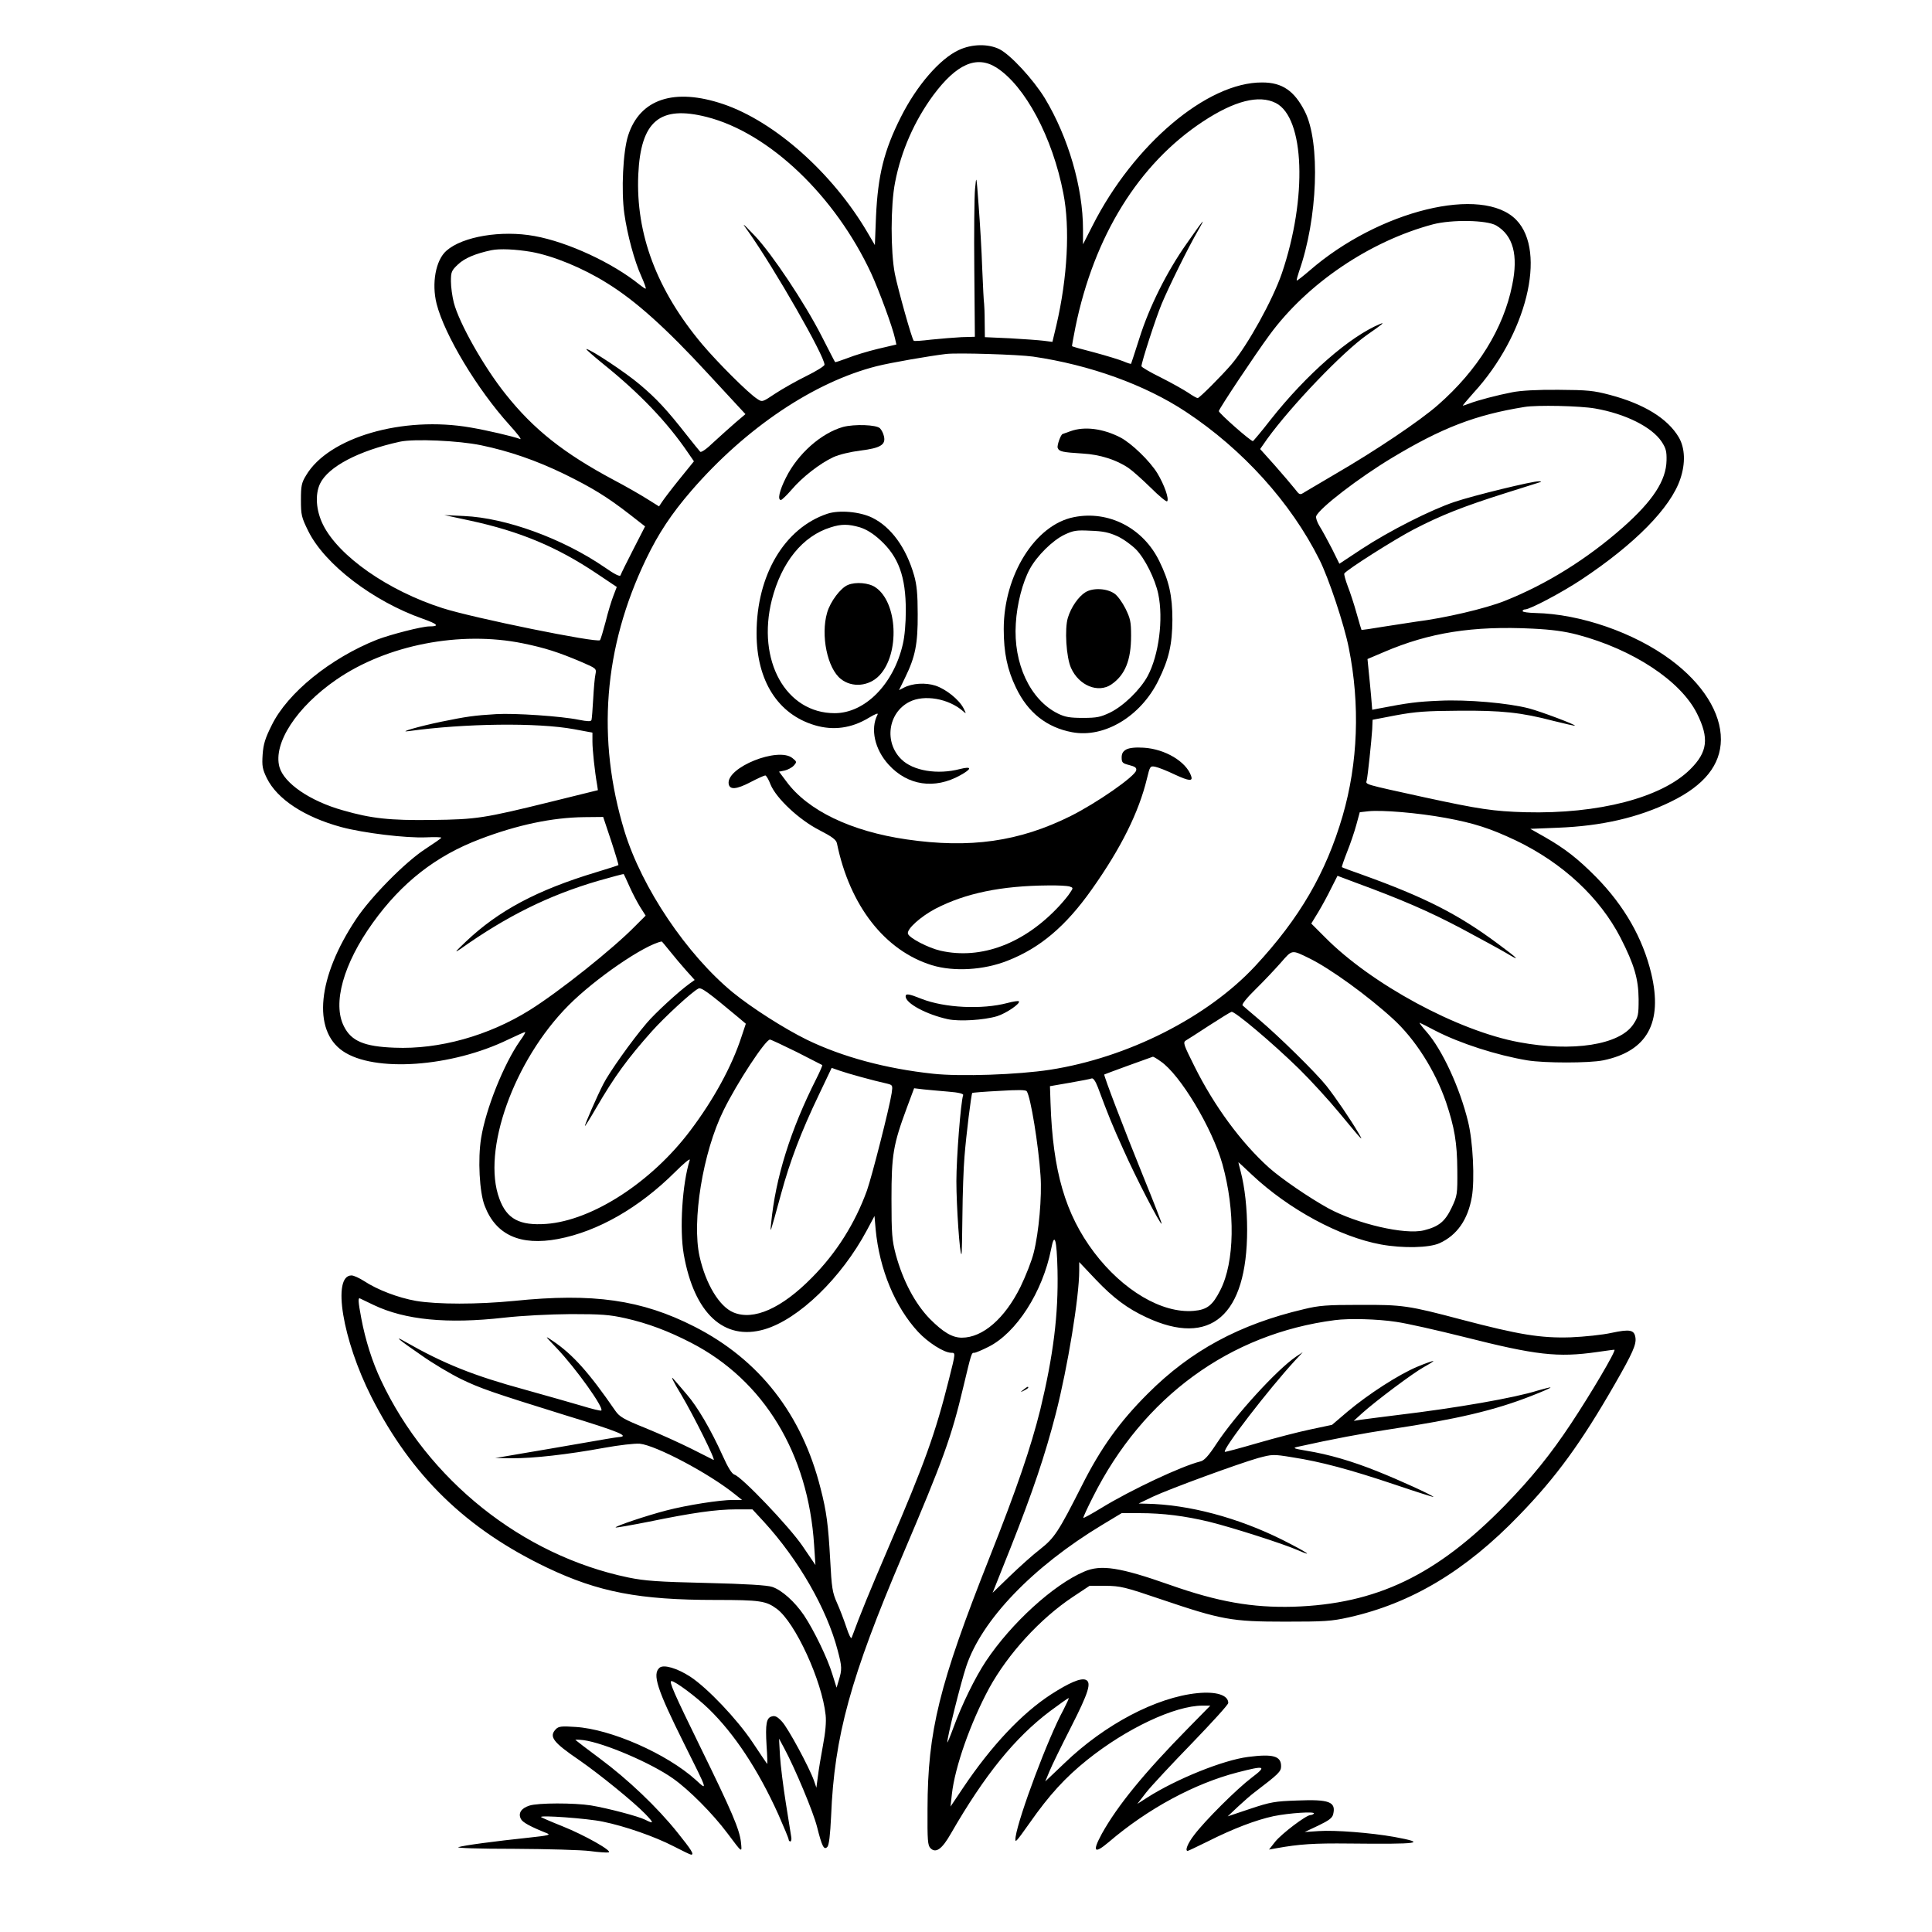 <?xml version="1.0" standalone="no"?>
<!DOCTYPE svg PUBLIC "-//W3C//DTD SVG 20010904//EN"
 "http://www.w3.org/TR/2001/REC-SVG-20010904/DTD/svg10.dtd">
<svg version="1.0" xmlns="http://www.w3.org/2000/svg"
 width="1024pt" height="1024pt" viewBox="0 0 1024 1024"
 preserveAspectRatio="xMidYMid meet">
<g transform="translate(0,1024) scale(0.1,-0.1)"
fill="#000000" stroke="none">
<path d="M5082 9975 c-101 -47 -223 -188 -307 -355 -90 -178 -122 -310 -132
-527 l-6 -152 -38 65 c-185 316 -492 589 -765 682 -260 88 -443 28 -505 -167
-27 -84 -37 -292 -20 -413 16 -113 54 -253 90 -332 16 -36 27 -66 23 -66 -4 0
-18 10 -32 21 -143 116 -380 226 -557 258 -175 32 -381 -2 -467 -78 -57 -50
-79 -173 -52 -281 42 -165 215 -453 386 -642 41 -45 67 -79 57 -75 -37 14
-174 46 -262 61 -360 63 -754 -52 -873 -254 -24 -39 -27 -56 -27 -130 0 -80 3
-92 39 -165 87 -176 343 -372 608 -465 79 -28 89 -40 34 -40 -40 0 -206 -43
-277 -70 -247 -98 -475 -282 -559 -454 -34 -68 -44 -99 -48 -155 -4 -62 -1
-77 22 -125 55 -112 200 -207 396 -260 116 -31 342 -59 450 -54 44 2 80 1 79
-2 0 -3 -39 -30 -85 -60 -105 -68 -289 -254 -367 -372 -204 -306 -232 -588
-70 -699 166 -114 577 -85 878 62 45 21 84 39 88 39 4 0 -8 -21 -27 -47 -85
-121 -181 -359 -206 -515 -18 -111 -9 -288 19 -359 59 -155 189 -213 388 -176
212 40 431 166 621 355 46 46 81 75 78 64 -40 -125 -55 -367 -32 -500 55 -313
213 -460 427 -398 182 53 409 273 544 526 l40 75 6 -70 c20 -213 103 -412 225
-544 53 -57 138 -111 176 -111 23 0 23 0 -12 -139 -73 -291 -129 -446 -320
-891 -102 -238 -149 -352 -196 -480 -3 -9 -15 15 -28 55 -13 39 -35 97 -50
130 -24 54 -28 78 -36 230 -10 181 -19 254 -51 377 -99 393 -325 682 -669 857
-279 142 -536 179 -955 136 -193 -19 -407 -19 -520 0 -96 17 -205 59 -275 105
-25 16 -55 30 -67 30 -104 0 -48 -341 106 -645 212 -417 502 -699 931 -904
273 -130 489 -171 893 -171 236 0 267 -5 324 -47 98 -72 240 -382 259 -563 4
-36 -1 -92 -14 -160 -11 -58 -23 -132 -27 -165 l-8 -60 -13 38 c-25 70 -138
280 -170 313 -22 24 -36 32 -52 27 -30 -7 -36 -38 -29 -156 4 -55 5 -98 3 -96
-2 2 -37 54 -77 114 -82 123 -239 288 -330 348 -71 46 -141 66 -163 48 -40
-34 -14 -114 131 -405 126 -252 125 -249 61 -190 -154 139 -451 270 -639 281
-71 5 -88 3 -102 -11 -39 -40 -18 -69 126 -167 105 -73 285 -219 347 -283 47
-49 47 -55 0 -31 -35 18 -198 61 -288 76 -89 14 -281 14 -326 -1 -44 -14 -61
-41 -45 -71 9 -18 49 -40 139 -76 20 -8 4 -12 -90 -22 -190 -20 -353 -42 -380
-51 -15 -5 104 -9 296 -9 176 -1 357 -6 402 -12 44 -6 88 -9 97 -7 27 5 -127
92 -245 139 -58 23 -108 45 -112 48 -14 12 248 -7 327 -24 118 -24 275 -79
374 -130 48 -25 90 -45 94 -45 18 0 1 26 -72 117 -108 135 -263 282 -411 392
-69 51 -127 96 -130 99 -3 2 17 2 43 -1 110 -15 360 -122 475 -204 85 -60 210
-186 287 -289 81 -108 78 -106 72 -47 -8 68 -47 160 -215 503 -141 288 -168
350 -153 350 19 0 131 -83 197 -147 136 -132 262 -322 369 -559 30 -68 55
-128 55 -134 0 -5 4 -10 9 -10 4 0 7 10 5 22 -2 13 -15 95 -29 182 -14 88 -28
200 -31 250 l-5 91 27 -50 c57 -106 154 -337 174 -416 27 -107 37 -126 55
-108 9 10 15 61 20 164 17 423 103 735 380 1385 213 500 258 623 321 890 44
184 43 180 58 180 7 0 40 14 74 31 149 74 288 291 333 518 18 94 30 56 34
-112 5 -235 -22 -450 -91 -737 -50 -201 -125 -421 -269 -784 -268 -677 -328
-920 -329 -1333 -1 -169 1 -194 16 -209 28 -28 61 -5 108 78 180 312 339 508
526 649 51 38 95 69 98 69 3 0 -10 -28 -28 -63 -80 -146 -236 -563 -253 -672
-5 -38 -1 -33 75 74 103 147 188 240 304 333 208 167 465 288 612 288 l41 0
-116 -118 c-237 -241 -376 -412 -459 -561 -52 -96 -41 -110 37 -44 207 177
454 310 682 369 147 38 157 34 75 -28 -78 -59 -247 -227 -305 -304 -34 -44
-50 -84 -34 -84 3 0 51 23 108 51 133 67 254 113 347 133 83 17 221 26 214 14
-3 -4 -11 -8 -18 -8 -23 0 -152 -98 -187 -141 l-33 -42 39 7 c122 22 200 27
385 25 376 -4 418 2 240 35 -124 22 -315 37 -400 31 l-75 -5 72 34 c56 27 74
40 79 60 16 66 -20 80 -191 73 -118 -4 -141 -8 -249 -44 l-119 -40 54 51 c30
28 70 63 89 77 127 97 140 109 140 138 0 54 -43 66 -175 49 -133 -17 -380
-117 -534 -215 l-53 -34 48 62 c27 34 136 151 242 260 105 109 192 204 192
213 0 42 -64 62 -164 52 -218 -22 -491 -166 -703 -370 l-103 -98 22 53 c12 30
64 136 115 236 93 183 110 237 77 250 -27 10 -86 -15 -184 -78 -155 -101 -315
-271 -465 -494 l-67 -100 7 65 c16 145 99 380 198 563 100 182 270 368 443
483 l89 59 85 0 c79 -1 101 -6 295 -72 319 -108 372 -118 655 -118 210 0 246
2 340 23 330 74 618 246 902 541 197 203 329 385 508 697 93 162 114 209 108
245 -6 41 -30 45 -125 25 -49 -11 -146 -21 -218 -24 -159 -5 -274 14 -575 93
-287 76 -315 80 -545 79 -171 0 -214 -3 -295 -23 -341 -80 -599 -220 -825
-446 -150 -149 -251 -290 -351 -489 -124 -245 -145 -277 -221 -337 -38 -29
-109 -93 -160 -142 l-92 -89 95 238 c118 298 183 491 240 712 63 246 124 618
124 757 l0 46 87 -92 c94 -99 168 -154 269 -201 340 -159 534 9 534 464 0 112
-12 224 -34 308 -7 27 -13 50 -12 50 1 0 33 -30 71 -66 196 -184 466 -330 685
-370 116 -21 255 -18 310 7 92 42 150 124 171 245 16 91 6 295 -20 399 -44
181 -137 381 -219 475 -26 29 -42 51 -37 49 6 -2 43 -21 83 -42 130 -67 325
-130 487 -157 91 -15 328 -15 402 0 233 48 317 199 255 460 -45 188 -143 359
-292 511 -97 98 -165 151 -273 213 l-76 43 147 6 c230 9 424 53 598 138 177
86 264 195 265 329 1 142 -96 297 -266 423 -194 144 -479 243 -717 248 -38 1
-68 5 -68 10 0 5 6 9 13 9 26 0 194 89 297 157 285 189 475 382 526 535 28 83
25 163 -8 220 -59 100 -184 177 -365 225 -87 23 -118 26 -273 27 -111 1 -201
-4 -245 -13 -78 -15 -185 -43 -228 -60 -16 -6 -31 -11 -34 -11 -2 0 23 30 57
68 280 305 390 747 227 916 -179 186 -729 51 -1096 -268 -36 -31 -66 -54 -68
-53 -2 2 4 24 12 48 99 280 114 684 31 848 -56 110 -120 154 -226 154 -291 2
-681 -328 -899 -758 l-51 -100 0 80 c0 221 -78 488 -202 694 -62 101 -183 232
-242 261 -60 29 -146 27 -214 -5z m199 -93 c152 -97 298 -370 355 -667 36
-183 22 -446 -37 -699 l-21 -88 -47 6 c-25 3 -106 9 -178 13 l-133 6 -1 81 c0
45 -2 88 -3 96 -2 8 -6 92 -10 185 -3 94 -12 244 -19 335 -12 163 -12 164 -19
90 -4 -41 -6 -235 -4 -430 l3 -355 -71 -2 c-39 -2 -111 -8 -160 -13 -49 -6
-91 -9 -93 -6 -10 9 -83 271 -100 354 -23 118 -23 364 1 485 32 167 103 327
203 463 123 165 229 212 334 146z m1481 -188 c153 -78 168 -503 32 -903 -49
-142 -180 -379 -266 -481 -53 -62 -171 -180 -180 -180 -5 0 -28 13 -51 29 -23
15 -88 52 -144 80 -57 28 -103 55 -103 60 0 21 75 253 107 330 38 91 141 300
194 391 43 75 31 61 -62 -72 -104 -147 -198 -335 -250 -501 -23 -72 -43 -133
-44 -135 -2 -2 -20 4 -41 13 -22 9 -91 30 -154 47 -63 16 -116 31 -118 33 -1
1 7 46 18 101 99 484 336 866 676 1090 167 110 297 143 386 98z m-3016 -74
c330 -84 680 -417 872 -830 42 -92 113 -284 126 -345 l7 -31 -98 -23 c-54 -13
-126 -35 -161 -49 -35 -13 -64 -23 -66 -21 -2 2 -34 65 -72 139 -90 176 -263
435 -353 530 -71 74 -72 74 -33 20 137 -194 402 -656 402 -703 0 -7 -43 -34
-96 -60 -53 -26 -127 -68 -165 -93 -69 -46 -69 -46 -96 -28 -46 29 -211 194
-291 289 -241 287 -353 585 -339 900 13 284 114 368 363 305z m4184 -575 c90
-53 118 -157 85 -316 -46 -230 -183 -451 -393 -635 -95 -84 -335 -245 -544
-366 -73 -43 -146 -86 -161 -95 -28 -18 -28 -18 -55 17 -15 19 -62 74 -105
123 l-78 87 37 53 c129 178 402 463 531 553 82 57 95 68 68 57 -160 -66 -389
-265 -581 -508 -47 -61 -90 -111 -93 -113 -10 -3 -181 148 -181 159 0 11 193
301 269 404 200 273 532 497 866 586 100 26 285 23 335 -6z m-5114 -140 c116
-21 273 -85 402 -166 152 -94 312 -238 535 -480 l198 -214 -53 -45 c-29 -25
-81 -72 -116 -104 -37 -36 -66 -56 -71 -50 -5 5 -37 45 -72 89 -105 134 -160
193 -248 267 -75 64 -263 188 -283 188 -5 0 35 -35 89 -79 193 -155 340 -309
450 -471 l31 -45 -77 -95 c-42 -52 -83 -106 -92 -120 l-16 -24 -64 40 c-35 22
-113 67 -174 99 -266 142 -426 268 -576 457 -115 144 -246 376 -274 485 -8 32
-15 82 -15 112 0 50 3 57 38 90 35 33 92 57 177 75 45 9 127 5 211 -9z m2659
-555 c302 -44 595 -150 811 -293 301 -199 556 -481 707 -783 49 -97 132 -346
156 -469 60 -299 49 -608 -33 -890 -88 -301 -227 -541 -463 -795 -253 -272
-676 -486 -1088 -550 -169 -26 -474 -37 -620 -21 -251 27 -480 89 -668 180
-120 59 -291 168 -393 251 -244 201 -482 554 -574 854 -149 489 -111 974 114
1442 66 137 134 240 242 365 288 332 649 574 980 658 75 19 284 55 369 65 63
7 383 -3 460 -14z m2979 -275 c161 -28 301 -98 353 -176 23 -35 27 -52 26 -99
-2 -107 -72 -214 -231 -355 -189 -167 -405 -302 -627 -390 -103 -41 -318 -91
-470 -110 -27 -4 -103 -16 -169 -26 -65 -11 -119 -19 -120 -17 -1 2 -13 41
-26 88 -13 47 -34 111 -47 144 -12 32 -20 62 -18 66 12 20 271 184 370 235
143 74 259 120 480 190 99 31 185 58 190 60 6 2 2 4 -8 4 -31 2 -350 -76 -447
-109 -126 -42 -347 -154 -493 -250 l-118 -78 -40 81 c-23 44 -52 98 -65 118
-13 21 -21 45 -18 53 16 42 225 203 403 310 263 158 440 227 701 269 65 11
295 6 374 -8z m-5904 -195 c149 -31 292 -80 444 -154 146 -72 223 -119 343
-212 l82 -64 -63 -123 c-35 -68 -65 -129 -67 -136 -3 -9 -31 5 -84 42 -223
153 -523 262 -745 272 l-105 5 135 -29 c265 -57 463 -140 673 -281 l106 -71
-18 -47 c-10 -26 -29 -87 -41 -137 -13 -49 -26 -93 -30 -98 -14 -16 -674 118
-835 170 -288 92 -550 275 -633 442 -37 75 -43 159 -16 217 43 90 204 175 424
223 73 16 311 6 430 -19z m5811 -1004 c294 -78 546 -244 633 -417 66 -132 57
-205 -36 -297 -151 -150 -485 -237 -873 -227 -170 5 -244 16 -535 79 -328 72
-312 67 -306 90 6 28 25 208 29 271 l2 50 125 24 c103 19 161 23 330 24 227 2
333 -9 504 -54 61 -15 112 -27 113 -25 5 5 -181 75 -242 91 -110 29 -329 48
-475 41 -119 -5 -166 -11 -321 -41 l-36 -7 -6 74 c-4 40 -9 100 -13 134 l-6
61 87 37 c240 103 471 140 790 124 100 -5 167 -14 236 -32z m-5589 -46 c117
-24 188 -47 306 -97 83 -36 84 -36 78 -67 -4 -17 -9 -76 -12 -131 -3 -55 -7
-105 -9 -111 -3 -9 -20 -8 -67 1 -92 19 -340 36 -438 30 -118 -7 -158 -13
-290 -40 -117 -24 -238 -59 -173 -50 294 41 682 46 876 10 l97 -18 0 -48 c0
-42 12 -157 25 -230 l4 -27 -247 -61 c-357 -88 -395 -94 -632 -97 -224 -3
-323 8 -472 51 -175 49 -313 144 -337 230 -34 125 90 317 302 463 267 184 656
260 989 192z m4890 -925 c152 -28 238 -56 373 -120 248 -119 444 -302 554
-515 73 -143 95 -218 96 -326 0 -83 -2 -94 -28 -133 -72 -109 -322 -148 -605
-95 -326 60 -785 309 -1029 556 l-73 73 36 59 c20 33 51 90 69 127 l34 67 93
-35 c248 -91 393 -154 565 -245 103 -55 209 -113 236 -129 81 -49 66 -32 -44
49 -211 157 -387 246 -714 364 -60 21 -111 40 -113 42 -1 2 11 38 28 81 17 42
39 107 49 144 l18 66 44 5 c71 8 264 -8 411 -35z m-4423 -121 c23 -70 40 -128
39 -129 -2 -2 -55 -19 -118 -38 -315 -95 -518 -204 -690 -367 -58 -55 -65 -64
-30 -40 245 174 467 284 729 361 74 21 136 38 137 36 1 -1 15 -31 31 -67 16
-36 42 -85 57 -109 l28 -44 -54 -54 c-118 -121 -404 -349 -561 -447 -218 -136
-480 -209 -716 -199 -161 6 -229 35 -268 113 -62 121 -3 332 153 549 153 213
334 355 569 444 197 75 382 114 551 116 l101 1 42 -126z m312 -586 c23 -29 62
-75 86 -102 l45 -50 -28 -20 c-58 -42 -182 -156 -226 -208 -81 -95 -199 -262
-230 -323 -34 -66 -98 -213 -98 -223 0 -4 27 39 60 96 96 165 165 260 295 406
66 74 211 208 246 226 15 9 50 -17 213 -153 l39 -33 -23 -69 c-51 -157 -148
-334 -271 -497 -206 -274 -520 -477 -764 -495 -141 -10 -209 26 -248 133 -95
254 76 733 366 1025 141 142 402 321 494 339 2 0 21 -24 44 -52z m3390 -38
c110 -54 309 -198 443 -321 116 -106 222 -272 280 -440 45 -134 59 -215 60
-359 1 -131 0 -137 -30 -201 -35 -73 -67 -100 -147 -120 -100 -25 -354 34
-507 117 -100 55 -249 157 -314 215 -148 133 -292 329 -396 539 -56 112 -61
125 -45 135 9 5 65 41 123 79 59 38 112 71 119 73 15 6 218 -165 359 -303 61
-60 157 -165 214 -234 124 -150 130 -156 100 -105 -42 72 -122 189 -170 250
-55 69 -251 262 -360 354 -41 35 -79 67 -84 72 -6 5 22 40 70 87 43 42 103
106 133 140 61 70 56 69 152 22z m-2718 -496 c72 -37 133 -68 135 -69 2 -2
-12 -34 -31 -72 -137 -271 -217 -526 -240 -768 -6 -58 -7 -61 53 158 47 172
105 326 200 524 l68 143 43 -15 c39 -14 176 -52 253 -69 27 -7 28 -9 22 -50
-12 -78 -104 -439 -131 -516 -63 -174 -162 -331 -291 -461 -161 -164 -310
-230 -417 -185 -74 31 -146 149 -179 296 -42 187 17 553 127 775 71 145 222
375 246 375 5 0 69 -30 142 -66z m1928 -49 c104 -70 274 -354 328 -545 69
-248 65 -519 -11 -668 -41 -81 -70 -104 -142 -110 -167 -14 -374 108 -527 310
-153 203 -219 431 -231 792 l-3 89 104 18 c57 10 110 20 117 23 8 3 20 -13 33
-47 58 -155 74 -195 136 -332 63 -142 195 -398 202 -391 2 1 -42 115 -98 252
-101 249 -211 536 -206 539 5 3 252 93 257 94 3 1 22 -10 41 -24z m-1124 -161
c53 -4 80 -11 78 -18 -13 -37 -36 -334 -36 -457 0 -129 18 -395 27 -386 2 1 4
95 5 207 1 113 6 252 11 310 9 116 36 331 41 337 2 2 66 7 143 11 98 6 141 6
146 -2 21 -32 62 -284 73 -447 8 -112 -9 -301 -36 -408 -10 -42 -42 -123 -70
-181 -83 -168 -200 -270 -311 -270 -51 0 -99 29 -169 99 -79 81 -143 202 -181
341 -20 76 -23 108 -23 295 0 235 9 288 82 485 l38 102 50 -6 c27 -3 87 -8
132 -12z m-3046 -1131 c166 -79 389 -101 690 -67 99 11 240 18 354 19 162 0
205 -3 290 -22 119 -27 226 -67 348 -130 386 -199 621 -587 652 -1073 l7 -105
-68 100 c-70 103 -321 366 -361 379 -14 4 -35 38 -64 103 -61 135 -133 258
-188 321 -25 30 -58 68 -73 85 -16 18 3 -20 42 -84 67 -113 187 -354 172 -347
-4 2 -56 28 -117 59 -60 30 -170 80 -244 110 -116 47 -137 59 -160 92 -139
202 -225 298 -330 369 -46 31 -46 31 20 -38 101 -106 251 -316 236 -330 -3 -3
-49 8 -104 25 -54 16 -188 54 -299 85 -275 75 -430 137 -639 256 -63 36 -30 8
88 -73 59 -42 153 -98 210 -126 101 -49 164 -71 550 -191 291 -89 348 -113
285 -117 -13 -1 -102 -16 -198 -33 -96 -17 -238 -41 -315 -54 l-140 -24 90 -1
c110 -1 295 20 486 55 83 15 163 24 190 22 86 -9 365 -156 503 -267 l39 -31
-48 0 c-69 0 -243 -27 -354 -56 -101 -26 -274 -84 -268 -90 2 -2 82 12 178 31
229 47 355 65 461 65 l86 0 61 -66 c183 -200 334 -462 391 -682 23 -86 23
-101 6 -157 l-12 -40 -22 70 c-26 87 -99 236 -151 314 -49 72 -117 133 -168
150 -26 9 -137 16 -348 21 -260 6 -327 11 -415 29 -562 117 -1063 517 -1311
1046 -46 97 -82 211 -104 327 -17 90 -18 111 -7 106 4 -2 37 -18 73 -35z
m5418 -89 c58 -8 220 -45 360 -80 383 -97 497 -110 706 -80 50 7 91 13 92 12
8 -7 -122 -228 -230 -391 -108 -163 -208 -287 -351 -434 -363 -371 -681 -523
-1121 -537 -218 -6 -400 26 -655 116 -264 93 -365 109 -454 70 -162 -69 -386
-273 -520 -474 -58 -87 -129 -233 -172 -351 -18 -49 -33 -85 -33 -80 -2 24 72
318 100 402 82 247 353 529 721 751 l103 62 95 0 c125 0 241 -15 370 -46 125
-31 393 -117 468 -150 94 -41 47 -10 -80 54 -236 118 -498 188 -723 192 l-40
1 75 36 c92 43 453 175 558 205 75 20 79 21 182 4 149 -23 303 -64 544 -145
115 -39 207 -68 204 -65 -12 12 -183 90 -296 135 -134 54 -260 91 -379 110
-65 11 -73 14 -48 20 193 43 350 72 495 94 352 53 553 100 748 177 57 22 102
42 100 44 -2 2 -32 -6 -67 -16 -123 -39 -433 -93 -744 -130 -87 -11 -175 -22
-195 -25 l-37 -6 45 41 c71 64 271 214 328 245 29 16 51 30 49 31 -2 2 -40
-11 -85 -30 -98 -41 -258 -144 -370 -238 l-82 -70 -113 -24 c-63 -13 -190 -46
-283 -73 -93 -27 -171 -48 -172 -46 -14 13 233 333 372 484 l41 44 -35 -23
c-101 -68 -323 -311 -423 -463 -42 -64 -65 -89 -85 -93 -100 -25 -367 -150
-527 -248 -49 -30 -91 -53 -93 -51 -2 2 21 52 51 111 266 530 725 865 1282
937 75 10 227 6 324 -9z"/>
<path d="M4468 7977 c-116 -33 -239 -142 -302 -268 -35 -69 -46 -119 -27 -119
5 0 31 25 57 55 56 66 150 139 221 172 31 14 89 28 144 35 106 13 135 31 124
76 -3 15 -13 34 -21 42 -19 19 -135 23 -196 7z"/>
<path d="M5675 7955 c-22 -8 -41 -15 -42 -15 -10 0 -32 -62 -27 -74 8 -20 25
-23 134 -30 89 -5 178 -33 242 -77 18 -12 70 -58 115 -102 45 -45 85 -78 89
-74 12 11 -15 88 -52 149 -40 65 -137 159 -197 190 -92 47 -189 59 -262 33z"/>
<path d="M4385 7517 c-227 -76 -375 -325 -375 -634 0 -251 113 -429 309 -487
98 -29 194 -16 285 39 37 22 53 28 47 17 -39 -75 -15 -184 59 -265 101 -111
244 -132 380 -56 63 35 62 49 -2 33 -118 -31 -248 -10 -310 51 -93 90 -72 247
42 305 78 40 207 18 284 -49 18 -16 18 -15 3 15 -24 46 -92 101 -149 120 -53
17 -122 13 -168 -11 l-25 -13 32 66 c54 110 68 179 67 337 0 106 -5 156 -19
205 -42 147 -122 257 -222 306 -65 32 -175 42 -238 21z m173 -72 c34 -11 69
-32 107 -67 98 -89 136 -195 136 -374 0 -66 -6 -138 -16 -179 -49 -212 -201
-365 -361 -365 -259 0 -414 279 -333 601 51 199 163 338 312 384 56 18 93 18
155 0z"/>
<path d="M4495 7140 c-39 -15 -94 -88 -111 -147 -35 -120 1 -296 73 -352 59
-47 149 -39 204 19 109 115 97 388 -21 467 -34 24 -104 30 -145 13z"/>
<path d="M5692 7499 c-205 -40 -372 -307 -372 -593 0 -126 19 -216 65 -311 63
-132 163 -211 298 -236 171 -32 364 85 457 275 56 114 73 190 74 321 0 128
-18 206 -69 310 -85 176 -269 271 -453 234z m230 -101 c31 -14 75 -46 99 -70
47 -48 101 -156 118 -236 28 -134 3 -324 -56 -435 -39 -72 -127 -158 -198
-193 -52 -25 -71 -29 -145 -29 -69 0 -94 4 -133 23 -147 73 -237 265 -223 477
6 104 36 219 74 289 38 70 121 152 184 182 47 22 63 25 138 21 65 -2 98 -9
142 -29z"/>
<path d="M5753 7101 c-37 -23 -76 -79 -93 -135 -18 -58 -9 -210 17 -267 42
-93 143 -134 213 -87 73 50 105 128 105 258 0 75 -4 92 -30 145 -16 32 -42 68
-57 78 -40 29 -115 33 -155 8z"/>
<path d="M5970 6268 c-18 -10 -25 -22 -25 -43 0 -27 5 -31 40 -40 31 -8 40
-14 37 -28 -6 -32 -209 -173 -347 -242 -273 -136 -534 -173 -870 -124 -295 43
-524 153 -637 307 l-39 52 30 6 c16 4 38 15 48 26 17 19 17 21 -7 40 -75 61
-350 -49 -338 -136 5 -33 40 -31 115 8 38 20 74 36 79 36 5 0 18 -21 28 -48
30 -73 151 -187 259 -242 68 -35 89 -51 93 -70 68 -331 254 -569 504 -646 116
-35 274 -26 400 24 172 67 309 183 446 377 156 220 250 410 293 588 16 66 17
68 44 63 15 -3 62 -21 103 -41 78 -36 98 -37 87 -7 -27 76 -138 142 -251 149
-44 3 -76 -1 -92 -9z m-303 -726 c22 -7 22 -8 5 -33 -9 -15 -35 -46 -57 -70
-185 -200 -414 -287 -630 -238 -66 15 -169 69 -173 91 -5 25 68 90 145 131
160 83 350 122 598 124 50 1 100 -2 112 -5z"/>
<path d="M4800 4959 c0 -37 110 -96 224 -121 61 -13 191 -5 261 16 48 15 126
68 115 79 -3 3 -30 -1 -60 -9 -135 -36 -334 -26 -456 22 -67 27 -84 29 -84 13z"/>
<path d="M5424 2874 c-18 -14 -18 -15 4 -4 12 6 22 13 22 15 0 8 -5 6 -26 -11z"/>
</g>
</svg>
